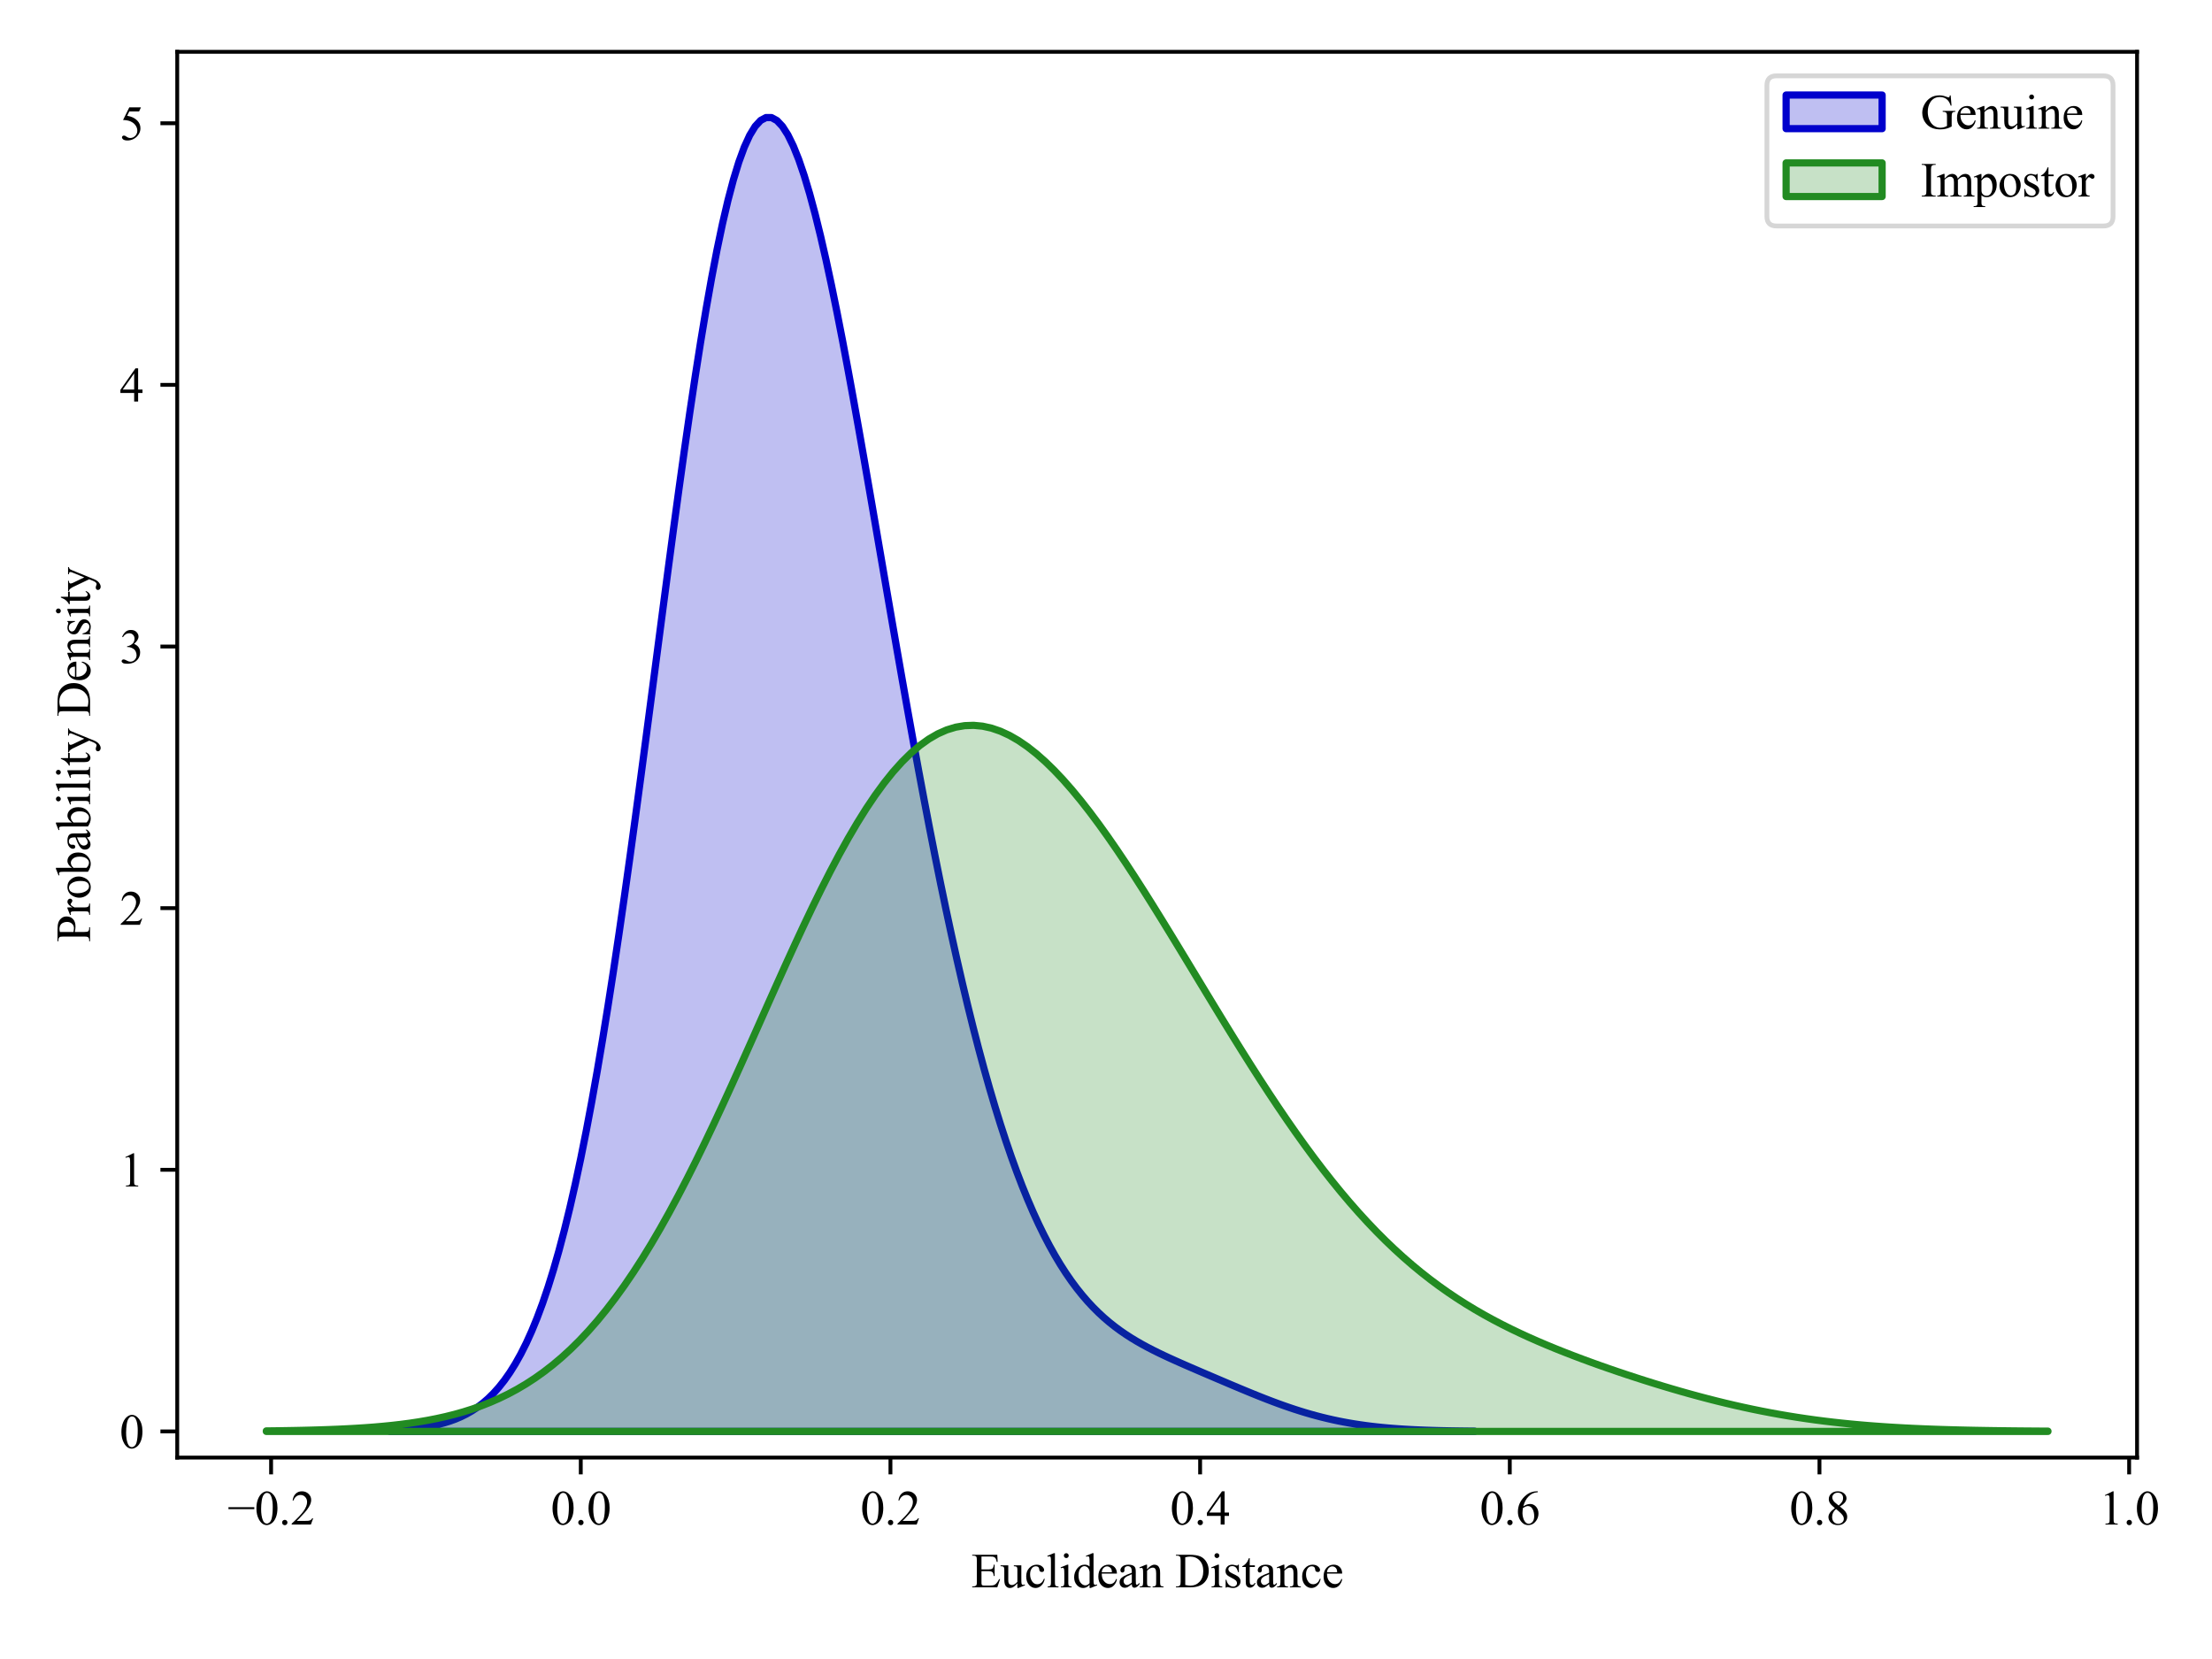 <?xml version="1.0" encoding="utf-8" standalone="no"?>
<!DOCTYPE svg PUBLIC "-//W3C//DTD SVG 1.1//EN"
  "http://www.w3.org/Graphics/SVG/1.1/DTD/svg11.dtd">
<svg xmlns:xlink="http://www.w3.org/1999/xlink" width="460.8pt" height="345.6pt" viewBox="0 0 460.8 345.6" xmlns="http://www.w3.org/2000/svg" version="1.1">
 <defs>
  <style type="text/css">*{stroke-linejoin: round; stroke-linecap: butt}</style>
 </defs>
 <g id="figure_1">
  <g id="patch_1">
   <path d="M 0 345.6 
L 460.8 345.6 
L 460.8 0 
L 0 0 
z
" style="fill: #ffffff"/>
  </g>
  <g id="axes_1">
   <g id="patch_2">
    <path d="M 36.92 303.64 
L 445.187 303.64 
L 445.187 10.8 
L 36.92 10.8 
z
" style="fill: #ffffff"/>
   </g>
   <g id="PolyCollection_1">
    <defs>
     <path id="m79f5ecabbc" d="M 81.242 -47.656 
L 81.242 -47.41 
L 82.378 -47.41 
L 83.513 -47.41 
L 84.649 -47.41 
L 85.784 -47.41 
L 86.919 -47.41 
L 88.055 -47.41 
L 89.19 -47.41 
L 90.326 -47.41 
L 91.461 -47.41 
L 92.596 -47.41 
L 93.732 -47.41 
L 94.867 -47.41 
L 96.003 -47.41 
L 97.138 -47.41 
L 98.273 -47.41 
L 99.409 -47.41 
L 100.544 -47.41 
L 101.68 -47.41 
L 102.815 -47.41 
L 103.95 -47.41 
L 105.086 -47.41 
L 106.221 -47.41 
L 107.357 -47.41 
L 108.492 -47.41 
L 109.627 -47.41 
L 110.763 -47.41 
L 111.898 -47.41 
L 113.034 -47.41 
L 114.169 -47.41 
L 115.304 -47.41 
L 116.44 -47.41 
L 117.575 -47.41 
L 118.711 -47.41 
L 119.846 -47.41 
L 120.982 -47.41 
L 122.117 -47.41 
L 123.252 -47.41 
L 124.388 -47.41 
L 125.523 -47.41 
L 126.659 -47.41 
L 127.794 -47.41 
L 128.929 -47.41 
L 130.065 -47.41 
L 131.2 -47.41 
L 132.336 -47.41 
L 133.471 -47.41 
L 134.606 -47.41 
L 135.742 -47.41 
L 136.877 -47.41 
L 138.013 -47.41 
L 139.148 -47.41 
L 140.283 -47.41 
L 141.419 -47.41 
L 142.554 -47.41 
L 143.69 -47.41 
L 144.825 -47.41 
L 145.96 -47.41 
L 147.096 -47.41 
L 148.231 -47.41 
L 149.367 -47.41 
L 150.502 -47.41 
L 151.637 -47.41 
L 152.773 -47.41 
L 153.908 -47.41 
L 155.044 -47.41 
L 156.179 -47.41 
L 157.314 -47.41 
L 158.45 -47.41 
L 159.585 -47.41 
L 160.721 -47.41 
L 161.856 -47.41 
L 162.991 -47.41 
L 164.127 -47.41 
L 165.262 -47.41 
L 166.398 -47.41 
L 167.533 -47.41 
L 168.668 -47.41 
L 169.804 -47.41 
L 170.939 -47.41 
L 172.075 -47.41 
L 173.21 -47.41 
L 174.345 -47.41 
L 175.481 -47.41 
L 176.616 -47.41 
L 177.752 -47.41 
L 178.887 -47.41 
L 180.022 -47.41 
L 181.158 -47.41 
L 182.293 -47.41 
L 183.429 -47.41 
L 184.564 -47.41 
L 185.699 -47.41 
L 186.835 -47.41 
L 187.97 -47.41 
L 189.106 -47.41 
L 190.241 -47.41 
L 191.376 -47.41 
L 192.512 -47.41 
L 193.647 -47.41 
L 194.783 -47.41 
L 195.918 -47.41 
L 197.053 -47.41 
L 198.189 -47.41 
L 199.324 -47.41 
L 200.46 -47.41 
L 201.595 -47.41 
L 202.73 -47.41 
L 203.866 -47.41 
L 205.001 -47.41 
L 206.137 -47.41 
L 207.272 -47.41 
L 208.408 -47.41 
L 209.543 -47.41 
L 210.678 -47.41 
L 211.814 -47.41 
L 212.949 -47.41 
L 214.085 -47.41 
L 215.22 -47.41 
L 216.355 -47.41 
L 217.491 -47.41 
L 218.626 -47.41 
L 219.762 -47.41 
L 220.897 -47.41 
L 222.032 -47.41 
L 223.168 -47.41 
L 224.303 -47.41 
L 225.439 -47.41 
L 226.574 -47.41 
L 227.709 -47.41 
L 228.845 -47.41 
L 229.98 -47.41 
L 231.116 -47.41 
L 232.251 -47.41 
L 233.386 -47.41 
L 234.522 -47.41 
L 235.657 -47.41 
L 236.793 -47.41 
L 237.928 -47.41 
L 239.063 -47.41 
L 240.199 -47.41 
L 241.334 -47.41 
L 242.47 -47.41 
L 243.605 -47.41 
L 244.74 -47.41 
L 245.876 -47.41 
L 247.011 -47.41 
L 248.147 -47.41 
L 249.282 -47.41 
L 250.417 -47.41 
L 251.553 -47.41 
L 252.688 -47.41 
L 253.824 -47.41 
L 254.959 -47.41 
L 256.094 -47.41 
L 257.23 -47.41 
L 258.365 -47.41 
L 259.501 -47.41 
L 260.636 -47.41 
L 261.771 -47.41 
L 262.907 -47.41 
L 264.042 -47.41 
L 265.178 -47.41 
L 266.313 -47.41 
L 267.448 -47.41 
L 268.584 -47.41 
L 269.719 -47.41 
L 270.855 -47.41 
L 271.99 -47.41 
L 273.125 -47.41 
L 274.261 -47.41 
L 275.396 -47.41 
L 276.532 -47.41 
L 277.667 -47.41 
L 278.802 -47.41 
L 279.938 -47.41 
L 281.073 -47.41 
L 282.209 -47.41 
L 283.344 -47.41 
L 284.479 -47.41 
L 285.615 -47.41 
L 286.75 -47.41 
L 287.886 -47.41 
L 289.021 -47.41 
L 290.156 -47.41 
L 291.292 -47.41 
L 292.427 -47.41 
L 293.563 -47.41 
L 294.698 -47.41 
L 295.834 -47.41 
L 296.969 -47.41 
L 298.104 -47.41 
L 299.24 -47.41 
L 300.375 -47.41 
L 301.511 -47.41 
L 302.646 -47.41 
L 303.781 -47.41 
L 304.917 -47.41 
L 306.052 -47.41 
L 307.188 -47.41 
L 307.188 -47.461 
L 307.188 -47.461 
L 306.052 -47.472 
L 304.917 -47.485 
L 303.781 -47.5 
L 302.646 -47.518 
L 301.511 -47.539 
L 300.375 -47.564 
L 299.24 -47.593 
L 298.104 -47.626 
L 296.969 -47.665 
L 295.834 -47.709 
L 294.698 -47.76 
L 293.563 -47.818 
L 292.427 -47.884 
L 291.292 -47.959 
L 290.156 -48.044 
L 289.021 -48.138 
L 287.886 -48.244 
L 286.75 -48.362 
L 285.615 -48.493 
L 284.479 -48.638 
L 283.344 -48.797 
L 282.209 -48.971 
L 281.073 -49.161 
L 279.938 -49.367 
L 278.802 -49.59 
L 277.667 -49.831 
L 276.532 -50.09 
L 275.396 -50.366 
L 274.261 -50.66 
L 273.125 -50.972 
L 271.99 -51.301 
L 270.855 -51.648 
L 269.719 -52.011 
L 268.584 -52.39 
L 267.448 -52.784 
L 266.313 -53.192 
L 265.178 -53.613 
L 264.042 -54.046 
L 262.907 -54.489 
L 261.771 -54.941 
L 260.636 -55.402 
L 259.501 -55.869 
L 258.365 -56.341 
L 257.23 -56.818 
L 256.094 -57.298 
L 254.959 -57.78 
L 253.824 -58.263 
L 252.688 -58.748 
L 251.553 -59.233 
L 250.417 -59.719 
L 249.282 -60.207 
L 248.147 -60.697 
L 247.011 -61.191 
L 245.876 -61.689 
L 244.74 -62.195 
L 243.605 -62.71 
L 242.47 -63.238 
L 241.334 -63.781 
L 240.199 -64.344 
L 239.063 -64.931 
L 237.928 -65.546 
L 236.793 -66.194 
L 235.657 -66.881 
L 234.522 -67.613 
L 233.386 -68.394 
L 232.251 -69.232 
L 231.116 -70.133 
L 229.98 -71.103 
L 228.845 -72.15 
L 227.709 -73.279 
L 226.574 -74.498 
L 225.439 -75.814 
L 224.303 -77.233 
L 223.168 -78.762 
L 222.032 -80.408 
L 220.897 -82.178 
L 219.762 -84.077 
L 218.626 -86.113 
L 217.491 -88.289 
L 216.355 -90.614 
L 215.22 -93.09 
L 214.085 -95.725 
L 212.949 -98.521 
L 211.814 -101.484 
L 210.678 -104.617 
L 209.543 -107.924 
L 208.408 -111.408 
L 207.272 -115.071 
L 206.137 -118.915 
L 205.001 -122.941 
L 203.866 -127.151 
L 202.73 -131.544 
L 201.595 -136.12 
L 200.46 -140.878 
L 199.324 -145.815 
L 198.189 -150.93 
L 197.053 -156.217 
L 195.918 -161.672 
L 194.783 -167.289 
L 193.647 -173.061 
L 192.512 -178.98 
L 191.376 -185.036 
L 190.241 -191.217 
L 189.106 -197.511 
L 187.97 -203.903 
L 186.835 -210.378 
L 185.699 -216.918 
L 184.564 -223.502 
L 183.429 -230.109 
L 182.293 -236.717 
L 181.158 -243.299 
L 180.022 -249.829 
L 178.887 -256.278 
L 177.752 -262.615 
L 176.616 -268.808 
L 175.481 -274.825 
L 174.345 -280.629 
L 173.21 -286.188 
L 172.075 -291.463 
L 170.939 -296.42 
L 169.804 -301.022 
L 168.668 -305.233 
L 167.533 -309.02 
L 166.398 -312.348 
L 165.262 -315.187 
L 164.127 -317.507 
L 162.991 -319.282 
L 161.856 -320.487 
L 160.721 -321.104 
L 159.585 -321.115 
L 158.45 -320.509 
L 157.314 -319.278 
L 156.179 -317.42 
L 155.044 -314.936 
L 153.908 -311.834 
L 152.773 -308.125 
L 151.637 -303.826 
L 150.502 -298.96 
L 149.367 -293.552 
L 148.231 -287.633 
L 147.096 -281.239 
L 145.96 -274.407 
L 144.825 -267.179 
L 143.69 -259.6 
L 142.554 -251.717 
L 141.419 -243.578 
L 140.283 -235.232 
L 139.148 -226.729 
L 138.013 -218.12 
L 136.877 -209.453 
L 135.742 -200.777 
L 134.606 -192.137 
L 133.471 -183.579 
L 132.336 -175.143 
L 131.2 -166.868 
L 130.065 -158.791 
L 128.929 -150.942 
L 127.794 -143.35 
L 126.659 -136.04 
L 125.523 -129.031 
L 124.388 -122.341 
L 123.252 -115.982 
L 122.117 -109.964 
L 120.982 -104.293 
L 119.846 -98.97 
L 118.711 -93.994 
L 117.575 -89.362 
L 116.44 -85.068 
L 115.304 -81.103 
L 114.169 -77.457 
L 113.034 -74.117 
L 111.898 -71.069 
L 110.763 -68.3 
L 109.627 -65.793 
L 108.492 -63.533 
L 107.357 -61.503 
L 106.221 -59.687 
L 105.086 -58.069 
L 103.95 -56.633 
L 102.815 -55.363 
L 101.68 -54.244 
L 100.544 -53.263 
L 99.409 -52.405 
L 98.273 -51.658 
L 97.138 -51.011 
L 96.003 -50.451 
L 94.867 -49.97 
L 93.732 -49.557 
L 92.596 -49.204 
L 91.461 -48.905 
L 90.326 -48.65 
L 89.19 -48.436 
L 88.055 -48.255 
L 86.919 -48.104 
L 85.784 -47.978 
L 84.649 -47.873 
L 83.513 -47.786 
L 82.378 -47.715 
L 81.242 -47.656 
z
" style="stroke: #0000cc; stroke-width: 1.5"/>
    </defs>
    <g clip-path="url(#pe4bf562d52)">
     <use xlink:href="#m79f5ecabbc" x="0" y="345.6" style="fill: #0000cc; fill-opacity: 0.25; stroke: #0000cc; stroke-width: 1.5"/>
    </g>
   </g>
   <g id="PolyCollection_2">
    <defs>
     <path id="m2b4f7e5f98" d="M 55.478 -47.512 
L 55.478 -47.41 
L 57.343 -47.41 
L 59.208 -47.41 
L 61.073 -47.41 
L 62.938 -47.41 
L 64.803 -47.41 
L 66.668 -47.41 
L 68.533 -47.41 
L 70.398 -47.41 
L 72.263 -47.41 
L 74.128 -47.41 
L 75.994 -47.41 
L 77.859 -47.41 
L 79.724 -47.41 
L 81.589 -47.41 
L 83.454 -47.41 
L 85.319 -47.41 
L 87.184 -47.41 
L 89.049 -47.41 
L 90.914 -47.41 
L 92.779 -47.41 
L 94.644 -47.41 
L 96.509 -47.41 
L 98.375 -47.41 
L 100.24 -47.41 
L 102.105 -47.41 
L 103.97 -47.41 
L 105.835 -47.41 
L 107.7 -47.41 
L 109.565 -47.41 
L 111.43 -47.41 
L 113.295 -47.41 
L 115.16 -47.41 
L 117.025 -47.41 
L 118.89 -47.41 
L 120.756 -47.41 
L 122.621 -47.41 
L 124.486 -47.41 
L 126.351 -47.41 
L 128.216 -47.41 
L 130.081 -47.41 
L 131.946 -47.41 
L 133.811 -47.41 
L 135.676 -47.41 
L 137.541 -47.41 
L 139.406 -47.41 
L 141.271 -47.41 
L 143.137 -47.41 
L 145.002 -47.41 
L 146.867 -47.41 
L 148.732 -47.41 
L 150.597 -47.41 
L 152.462 -47.41 
L 154.327 -47.41 
L 156.192 -47.41 
L 158.057 -47.41 
L 159.922 -47.41 
L 161.787 -47.41 
L 163.652 -47.41 
L 165.518 -47.41 
L 167.383 -47.41 
L 169.248 -47.41 
L 171.113 -47.41 
L 172.978 -47.41 
L 174.843 -47.41 
L 176.708 -47.41 
L 178.573 -47.41 
L 180.438 -47.41 
L 182.303 -47.41 
L 184.168 -47.41 
L 186.033 -47.41 
L 187.899 -47.41 
L 189.764 -47.41 
L 191.629 -47.41 
L 193.494 -47.41 
L 195.359 -47.41 
L 197.224 -47.41 
L 199.089 -47.41 
L 200.954 -47.41 
L 202.819 -47.41 
L 204.684 -47.41 
L 206.549 -47.41 
L 208.414 -47.41 
L 210.28 -47.41 
L 212.145 -47.41 
L 214.01 -47.41 
L 215.875 -47.41 
L 217.74 -47.41 
L 219.605 -47.41 
L 221.47 -47.41 
L 223.335 -47.41 
L 225.2 -47.41 
L 227.065 -47.41 
L 228.93 -47.41 
L 230.795 -47.41 
L 232.661 -47.41 
L 234.526 -47.41 
L 236.391 -47.41 
L 238.256 -47.41 
L 240.121 -47.41 
L 241.986 -47.41 
L 243.851 -47.41 
L 245.716 -47.41 
L 247.581 -47.41 
L 249.446 -47.41 
L 251.311 -47.41 
L 253.176 -47.41 
L 255.042 -47.41 
L 256.907 -47.41 
L 258.772 -47.41 
L 260.637 -47.41 
L 262.502 -47.41 
L 264.367 -47.41 
L 266.232 -47.41 
L 268.097 -47.41 
L 269.962 -47.41 
L 271.827 -47.41 
L 273.692 -47.41 
L 275.557 -47.41 
L 277.423 -47.41 
L 279.288 -47.41 
L 281.153 -47.41 
L 283.018 -47.41 
L 284.883 -47.41 
L 286.748 -47.41 
L 288.613 -47.41 
L 290.478 -47.41 
L 292.343 -47.41 
L 294.208 -47.41 
L 296.073 -47.41 
L 297.938 -47.41 
L 299.804 -47.41 
L 301.669 -47.41 
L 303.534 -47.41 
L 305.399 -47.41 
L 307.264 -47.41 
L 309.129 -47.41 
L 310.994 -47.41 
L 312.859 -47.41 
L 314.724 -47.41 
L 316.589 -47.41 
L 318.454 -47.41 
L 320.32 -47.41 
L 322.185 -47.41 
L 324.05 -47.41 
L 325.915 -47.41 
L 327.78 -47.41 
L 329.645 -47.41 
L 331.51 -47.41 
L 333.375 -47.41 
L 335.24 -47.41 
L 337.105 -47.41 
L 338.97 -47.41 
L 340.835 -47.41 
L 342.701 -47.41 
L 344.566 -47.41 
L 346.431 -47.41 
L 348.296 -47.41 
L 350.161 -47.41 
L 352.026 -47.41 
L 353.891 -47.41 
L 355.756 -47.41 
L 357.621 -47.41 
L 359.486 -47.41 
L 361.351 -47.41 
L 363.216 -47.41 
L 365.082 -47.41 
L 366.947 -47.41 
L 368.812 -47.41 
L 370.677 -47.41 
L 372.542 -47.41 
L 374.407 -47.41 
L 376.272 -47.41 
L 378.137 -47.41 
L 380.002 -47.41 
L 381.867 -47.41 
L 383.732 -47.41 
L 385.597 -47.41 
L 387.463 -47.41 
L 389.328 -47.41 
L 391.193 -47.41 
L 393.058 -47.41 
L 394.923 -47.41 
L 396.788 -47.41 
L 398.653 -47.41 
L 400.518 -47.41 
L 402.383 -47.41 
L 404.248 -47.41 
L 406.113 -47.41 
L 407.978 -47.41 
L 409.844 -47.41 
L 411.709 -47.41 
L 413.574 -47.41 
L 415.439 -47.41 
L 417.304 -47.41 
L 419.169 -47.41 
L 421.034 -47.41 
L 422.899 -47.41 
L 424.764 -47.41 
L 426.629 -47.41 
L 426.629 -47.464 
L 426.629 -47.464 
L 424.764 -47.475 
L 422.899 -47.488 
L 421.034 -47.503 
L 419.169 -47.521 
L 417.304 -47.543 
L 415.439 -47.567 
L 413.574 -47.596 
L 411.709 -47.629 
L 409.844 -47.667 
L 407.978 -47.711 
L 406.113 -47.761 
L 404.248 -47.817 
L 402.383 -47.882 
L 400.518 -47.955 
L 398.653 -48.038 
L 396.788 -48.13 
L 394.923 -48.234 
L 393.058 -48.349 
L 391.193 -48.478 
L 389.328 -48.619 
L 387.463 -48.776 
L 385.597 -48.947 
L 383.732 -49.135 
L 381.867 -49.34 
L 380.002 -49.563 
L 378.137 -49.803 
L 376.272 -50.063 
L 374.407 -50.342 
L 372.542 -50.641 
L 370.677 -50.959 
L 368.812 -51.298 
L 366.947 -51.657 
L 365.082 -52.036 
L 363.216 -52.435 
L 361.351 -52.853 
L 359.486 -53.291 
L 357.621 -53.747 
L 355.756 -54.222 
L 353.891 -54.714 
L 352.026 -55.222 
L 350.161 -55.747 
L 348.296 -56.288 
L 346.431 -56.843 
L 344.566 -57.413 
L 342.701 -57.997 
L 340.835 -58.595 
L 338.97 -59.206 
L 337.105 -59.83 
L 335.24 -60.469 
L 333.375 -61.122 
L 331.51 -61.791 
L 329.645 -62.476 
L 327.78 -63.179 
L 325.915 -63.902 
L 324.05 -64.646 
L 322.185 -65.414 
L 320.32 -66.209 
L 318.454 -67.033 
L 316.589 -67.89 
L 314.724 -68.783 
L 312.859 -69.716 
L 310.994 -70.693 
L 309.129 -71.716 
L 307.264 -72.791 
L 305.399 -73.921 
L 303.534 -75.11 
L 301.669 -76.362 
L 299.804 -77.681 
L 297.938 -79.07 
L 296.073 -80.532 
L 294.208 -82.07 
L 292.343 -83.688 
L 290.478 -85.387 
L 288.613 -87.168 
L 286.748 -89.034 
L 284.883 -90.986 
L 283.018 -93.024 
L 281.153 -95.147 
L 279.288 -97.355 
L 277.423 -99.648 
L 275.557 -102.022 
L 273.692 -104.477 
L 271.827 -107.01 
L 269.962 -109.617 
L 268.097 -112.294 
L 266.232 -115.037 
L 264.367 -117.842 
L 262.502 -120.704 
L 260.637 -123.616 
L 258.772 -126.574 
L 256.907 -129.57 
L 255.042 -132.599 
L 253.176 -135.652 
L 251.311 -138.723 
L 249.446 -141.804 
L 247.581 -144.888 
L 245.716 -147.965 
L 243.851 -151.027 
L 241.986 -154.066 
L 240.121 -157.072 
L 238.256 -160.036 
L 236.391 -162.949 
L 234.526 -165.8 
L 232.661 -168.58 
L 230.795 -171.277 
L 228.93 -173.882 
L 227.065 -176.383 
L 225.2 -178.771 
L 223.335 -181.032 
L 221.47 -183.157 
L 219.605 -185.134 
L 217.74 -186.952 
L 215.875 -188.599 
L 214.01 -190.066 
L 212.145 -191.34 
L 210.28 -192.413 
L 208.414 -193.274 
L 206.549 -193.915 
L 204.684 -194.326 
L 202.819 -194.501 
L 200.954 -194.433 
L 199.089 -194.117 
L 197.224 -193.549 
L 195.359 -192.726 
L 193.494 -191.646 
L 191.629 -190.311 
L 189.764 -188.721 
L 187.899 -186.881 
L 186.033 -184.796 
L 184.168 -182.472 
L 182.303 -179.917 
L 180.438 -177.143 
L 178.573 -174.16 
L 176.708 -170.981 
L 174.843 -167.622 
L 172.978 -164.097 
L 171.113 -160.424 
L 169.248 -156.62 
L 167.383 -152.704 
L 165.518 -148.694 
L 163.652 -144.609 
L 161.787 -140.47 
L 159.922 -136.295 
L 158.057 -132.104 
L 156.192 -127.916 
L 154.327 -123.748 
L 152.462 -119.618 
L 150.597 -115.542 
L 148.732 -111.537 
L 146.867 -107.616 
L 145.002 -103.792 
L 143.137 -100.077 
L 141.271 -96.482 
L 139.406 -93.014 
L 137.541 -89.683 
L 135.676 -86.494 
L 133.811 -83.452 
L 131.946 -80.56 
L 130.081 -77.82 
L 128.216 -75.234 
L 126.351 -72.8 
L 124.486 -70.518 
L 122.621 -68.386 
L 120.756 -66.399 
L 118.89 -64.555 
L 117.025 -62.848 
L 115.16 -61.274 
L 113.295 -59.827 
L 111.43 -58.501 
L 109.565 -57.289 
L 107.7 -56.186 
L 105.835 -55.185 
L 103.97 -54.28 
L 102.105 -53.463 
L 100.24 -52.728 
L 98.375 -52.07 
L 96.509 -51.482 
L 94.644 -50.958 
L 92.779 -50.493 
L 90.914 -50.082 
L 89.049 -49.719 
L 87.184 -49.399 
L 85.319 -49.119 
L 83.454 -48.874 
L 81.589 -48.661 
L 79.724 -48.476 
L 77.859 -48.315 
L 75.994 -48.177 
L 74.128 -48.058 
L 72.263 -47.956 
L 70.398 -47.868 
L 68.533 -47.794 
L 66.668 -47.73 
L 64.803 -47.677 
L 62.938 -47.631 
L 61.073 -47.593 
L 59.208 -47.561 
L 57.343 -47.534 
L 55.478 -47.512 
z
" style="stroke: #228b22; stroke-width: 1.5"/>
    </defs>
    <g clip-path="url(#pe4bf562d52)">
     <use xlink:href="#m2b4f7e5f98" x="0" y="345.6" style="fill: #228b22; fill-opacity: 0.25; stroke: #228b22; stroke-width: 1.5"/>
    </g>
   </g>
   <g id="matplotlib.axis_1">
    <g id="xtick_1">
     <g id="line2d_1">
      <defs>
       <path id="m0b2b063f22" d="M 0 0 
L 0 3.5 
" style="stroke: #000000; stroke-width: 0.8"/>
      </defs>
      <g>
       <use xlink:href="#m0b2b063f22" x="56.474" y="303.64" style="stroke: #000000; stroke-width: 0.8"/>
      </g>
     </g>
     <g id="text_1">
      <!-- −0.2 -->
      <g transform="translate(47.405 317.584) scale(0.1 -0.1)">
       <defs>
        <path id="TimesNewRomanPSMT-2212" d="M 3484 2000 
L 116 2000 
L 116 2256 
L 3484 2256 
L 3484 2000 
z
" transform="scale(0.016)"/>
        <path id="TimesNewRomanPSMT-30" d="M 231 2094 
Q 231 2819 450 3342 
Q 669 3866 1031 4122 
Q 1313 4325 1613 4325 
Q 2100 4325 2488 3828 
Q 2972 3213 2972 2159 
Q 2972 1422 2759 906 
Q 2547 391 2217 158 
Q 1888 -75 1581 -75 
Q 975 -75 572 641 
Q 231 1244 231 2094 
z
M 844 2016 
Q 844 1141 1059 588 
Q 1238 122 1591 122 
Q 1759 122 1940 273 
Q 2122 425 2216 781 
Q 2359 1319 2359 2297 
Q 2359 3022 2209 3506 
Q 2097 3866 1919 4016 
Q 1791 4119 1609 4119 
Q 1397 4119 1231 3928 
Q 1006 3669 925 3112 
Q 844 2556 844 2016 
z
" transform="scale(0.016)"/>
        <path id="TimesNewRomanPSMT-2e" d="M 800 606 
Q 947 606 1047 504 
Q 1147 403 1147 259 
Q 1147 116 1045 14 
Q 944 -88 800 -88 
Q 656 -88 554 14 
Q 453 116 453 259 
Q 453 406 554 506 
Q 656 606 800 606 
z
" transform="scale(0.016)"/>
        <path id="TimesNewRomanPSMT-32" d="M 2934 816 
L 2638 0 
L 138 0 
L 138 116 
Q 1241 1122 1691 1759 
Q 2141 2397 2141 2925 
Q 2141 3328 1894 3587 
Q 1647 3847 1303 3847 
Q 991 3847 742 3664 
Q 494 3481 375 3128 
L 259 3128 
Q 338 3706 661 4015 
Q 984 4325 1469 4325 
Q 1984 4325 2329 3994 
Q 2675 3663 2675 3213 
Q 2675 2891 2525 2569 
Q 2294 2063 1775 1497 
Q 997 647 803 472 
L 1909 472 
Q 2247 472 2383 497 
Q 2519 522 2628 598 
Q 2738 675 2819 816 
L 2934 816 
z
" transform="scale(0.016)"/>
       </defs>
       <use xlink:href="#TimesNewRomanPSMT-2212"/>
       <use xlink:href="#TimesNewRomanPSMT-30" x="56.396"/>
       <use xlink:href="#TimesNewRomanPSMT-2e" x="106.396"/>
       <use xlink:href="#TimesNewRomanPSMT-32" x="131.396"/>
      </g>
     </g>
    </g>
    <g id="xtick_2">
     <g id="line2d_2">
      <g>
       <use xlink:href="#m0b2b063f22" x="120.985" y="303.64" style="stroke: #000000; stroke-width: 0.8"/>
      </g>
     </g>
     <g id="text_2">
      <!-- 0.0 -->
      <g transform="translate(114.735 317.584) scale(0.1 -0.1)">
       <use xlink:href="#TimesNewRomanPSMT-30"/>
       <use xlink:href="#TimesNewRomanPSMT-2e" x="50"/>
       <use xlink:href="#TimesNewRomanPSMT-30" x="75"/>
      </g>
     </g>
    </g>
    <g id="xtick_3">
     <g id="line2d_3">
      <g>
       <use xlink:href="#m0b2b063f22" x="185.496" y="303.64" style="stroke: #000000; stroke-width: 0.8"/>
      </g>
     </g>
     <g id="text_3">
      <!-- 0.2 -->
      <g transform="translate(179.246 317.584) scale(0.1 -0.1)">
       <use xlink:href="#TimesNewRomanPSMT-30"/>
       <use xlink:href="#TimesNewRomanPSMT-2e" x="50"/>
       <use xlink:href="#TimesNewRomanPSMT-32" x="75"/>
      </g>
     </g>
    </g>
    <g id="xtick_4">
     <g id="line2d_4">
      <g>
       <use xlink:href="#m0b2b063f22" x="250.006" y="303.64" style="stroke: #000000; stroke-width: 0.8"/>
      </g>
     </g>
     <g id="text_4">
      <!-- 0.4 -->
      <g transform="translate(243.756 317.584) scale(0.1 -0.1)">
       <defs>
        <path id="TimesNewRomanPSMT-34" d="M 2978 1563 
L 2978 1119 
L 2409 1119 
L 2409 0 
L 1894 0 
L 1894 1119 
L 100 1119 
L 100 1519 
L 2066 4325 
L 2409 4325 
L 2409 1563 
L 2978 1563 
z
M 1894 1563 
L 1894 3666 
L 406 1563 
L 1894 1563 
z
" transform="scale(0.016)"/>
       </defs>
       <use xlink:href="#TimesNewRomanPSMT-30"/>
       <use xlink:href="#TimesNewRomanPSMT-2e" x="50"/>
       <use xlink:href="#TimesNewRomanPSMT-34" x="75"/>
      </g>
     </g>
    </g>
    <g id="xtick_5">
     <g id="line2d_5">
      <g>
       <use xlink:href="#m0b2b063f22" x="314.517" y="303.64" style="stroke: #000000; stroke-width: 0.8"/>
      </g>
     </g>
     <g id="text_5">
      <!-- 0.6 -->
      <g transform="translate(308.267 317.584) scale(0.1 -0.1)">
       <defs>
        <path id="TimesNewRomanPSMT-36" d="M 2869 4325 
L 2869 4209 
Q 2456 4169 2195 4045 
Q 1934 3922 1679 3669 
Q 1425 3416 1258 3105 
Q 1091 2794 978 2366 
Q 1428 2675 1881 2675 
Q 2316 2675 2634 2325 
Q 2953 1975 2953 1425 
Q 2953 894 2631 456 
Q 2244 -75 1606 -75 
Q 1172 -75 869 213 
Q 275 772 275 1663 
Q 275 2231 503 2743 
Q 731 3256 1154 3653 
Q 1578 4050 1965 4187 
Q 2353 4325 2688 4325 
L 2869 4325 
z
M 925 2138 
Q 869 1716 869 1456 
Q 869 1156 980 804 
Q 1091 453 1309 247 
Q 1469 100 1697 100 
Q 1969 100 2183 356 
Q 2397 613 2397 1088 
Q 2397 1622 2184 2012 
Q 1972 2403 1581 2403 
Q 1463 2403 1327 2353 
Q 1191 2303 925 2138 
z
" transform="scale(0.016)"/>
       </defs>
       <use xlink:href="#TimesNewRomanPSMT-30"/>
       <use xlink:href="#TimesNewRomanPSMT-2e" x="50"/>
       <use xlink:href="#TimesNewRomanPSMT-36" x="75"/>
      </g>
     </g>
    </g>
    <g id="xtick_6">
     <g id="line2d_6">
      <g>
       <use xlink:href="#m0b2b063f22" x="379.028" y="303.64" style="stroke: #000000; stroke-width: 0.8"/>
      </g>
     </g>
     <g id="text_6">
      <!-- 0.8 -->
      <g transform="translate(372.778 317.584) scale(0.1 -0.1)">
       <defs>
        <path id="TimesNewRomanPSMT-38" d="M 1228 2134 
Q 725 2547 579 2797 
Q 434 3047 434 3316 
Q 434 3728 753 4026 
Q 1072 4325 1600 4325 
Q 2113 4325 2425 4047 
Q 2738 3769 2738 3413 
Q 2738 3175 2569 2928 
Q 2400 2681 1866 2347 
Q 2416 1922 2594 1678 
Q 2831 1359 2831 1006 
Q 2831 559 2490 242 
Q 2150 -75 1597 -75 
Q 994 -75 656 303 
Q 388 606 388 966 
Q 388 1247 577 1523 
Q 766 1800 1228 2134 
z
M 1719 2469 
Q 2094 2806 2194 3001 
Q 2294 3197 2294 3444 
Q 2294 3772 2109 3958 
Q 1925 4144 1606 4144 
Q 1288 4144 1088 3959 
Q 888 3775 888 3528 
Q 888 3366 970 3203 
Q 1053 3041 1206 2894 
L 1719 2469 
z
M 1375 2016 
Q 1116 1797 991 1539 
Q 866 1281 866 981 
Q 866 578 1086 336 
Q 1306 94 1647 94 
Q 1984 94 2187 284 
Q 2391 475 2391 747 
Q 2391 972 2272 1150 
Q 2050 1481 1375 2016 
z
" transform="scale(0.016)"/>
       </defs>
       <use xlink:href="#TimesNewRomanPSMT-30"/>
       <use xlink:href="#TimesNewRomanPSMT-2e" x="50"/>
       <use xlink:href="#TimesNewRomanPSMT-38" x="75"/>
      </g>
     </g>
    </g>
    <g id="xtick_7">
     <g id="line2d_7">
      <g>
       <use xlink:href="#m0b2b063f22" x="443.538" y="303.64" style="stroke: #000000; stroke-width: 0.8"/>
      </g>
     </g>
     <g id="text_7">
      <!-- 1.0 -->
      <g transform="translate(437.288 317.584) scale(0.1 -0.1)">
       <defs>
        <path id="TimesNewRomanPSMT-31" d="M 750 3822 
L 1781 4325 
L 1884 4325 
L 1884 747 
Q 1884 391 1914 303 
Q 1944 216 2037 169 
Q 2131 122 2419 116 
L 2419 0 
L 825 0 
L 825 116 
Q 1125 122 1212 167 
Q 1300 213 1334 289 
Q 1369 366 1369 747 
L 1369 3034 
Q 1369 3497 1338 3628 
Q 1316 3728 1258 3775 
Q 1200 3822 1119 3822 
Q 1003 3822 797 3725 
L 750 3822 
z
" transform="scale(0.016)"/>
       </defs>
       <use xlink:href="#TimesNewRomanPSMT-31"/>
       <use xlink:href="#TimesNewRomanPSMT-2e" x="50"/>
       <use xlink:href="#TimesNewRomanPSMT-30" x="75"/>
      </g>
     </g>
    </g>
    <g id="text_8">
     <!-- Euclidean Distance -->
     <g transform="translate(202.319 330.667) scale(0.1 -0.1)">
      <defs>
       <path id="TimesNewRomanPSMT-45" d="M 1338 4006 
L 1338 2331 
L 2269 2331 
Q 2631 2331 2753 2441 
Q 2916 2584 2934 2947 
L 3050 2947 
L 3050 1472 
L 2934 1472 
Q 2891 1781 2847 1869 
Q 2791 1978 2662 2040 
Q 2534 2103 2269 2103 
L 1338 2103 
L 1338 706 
Q 1338 425 1363 364 
Q 1388 303 1450 267 
Q 1513 231 1688 231 
L 2406 231 
Q 2766 231 2928 281 
Q 3091 331 3241 478 
Q 3434 672 3638 1063 
L 3763 1063 
L 3397 0 
L 131 0 
L 131 116 
L 281 116 
Q 431 116 566 188 
Q 666 238 702 338 
Q 738 438 738 747 
L 738 3500 
Q 738 3903 656 3997 
Q 544 4122 281 4122 
L 131 4122 
L 131 4238 
L 3397 4238 
L 3444 3309 
L 3322 3309 
Q 3256 3644 3176 3769 
Q 3097 3894 2941 3959 
Q 2816 4006 2500 4006 
L 1338 4006 
z
" transform="scale(0.016)"/>
       <path id="TimesNewRomanPSMT-75" d="M 2709 2863 
L 2709 1128 
Q 2709 631 2732 520 
Q 2756 409 2807 365 
Q 2859 322 2928 322 
Q 3025 322 3147 375 
L 3191 266 
L 2334 -88 
L 2194 -88 
L 2194 519 
Q 1825 119 1631 15 
Q 1438 -88 1222 -88 
Q 981 -88 804 51 
Q 628 191 559 409 
Q 491 628 491 1028 
L 491 2306 
Q 491 2509 447 2587 
Q 403 2666 317 2708 
Q 231 2750 6 2747 
L 6 2863 
L 1009 2863 
L 1009 947 
Q 1009 547 1148 422 
Q 1288 297 1484 297 
Q 1619 297 1789 381 
Q 1959 466 2194 703 
L 2194 2325 
Q 2194 2569 2105 2655 
Q 2016 2741 1734 2747 
L 1734 2863 
L 2709 2863 
z
" transform="scale(0.016)"/>
       <path id="TimesNewRomanPSMT-63" d="M 2631 1088 
Q 2516 522 2178 217 
Q 1841 -88 1431 -88 
Q 944 -88 581 321 
Q 219 731 219 1428 
Q 219 2103 620 2525 
Q 1022 2947 1584 2947 
Q 2006 2947 2278 2723 
Q 2550 2500 2550 2259 
Q 2550 2141 2473 2067 
Q 2397 1994 2259 1994 
Q 2075 1994 1981 2113 
Q 1928 2178 1911 2362 
Q 1894 2547 1784 2644 
Q 1675 2738 1481 2738 
Q 1169 2738 978 2506 
Q 725 2200 725 1697 
Q 725 1184 976 792 
Q 1228 400 1656 400 
Q 1963 400 2206 609 
Q 2378 753 2541 1131 
L 2631 1088 
z
" transform="scale(0.016)"/>
       <path id="TimesNewRomanPSMT-6c" d="M 1184 4444 
L 1184 647 
Q 1184 378 1223 290 
Q 1263 203 1344 158 
Q 1425 113 1647 113 
L 1647 0 
L 244 0 
L 244 113 
Q 441 113 512 153 
Q 584 194 625 287 
Q 666 381 666 647 
L 666 3247 
Q 666 3731 644 3842 
Q 622 3953 573 3993 
Q 525 4034 450 4034 
Q 369 4034 244 3984 
L 191 4094 
L 1044 4444 
L 1184 4444 
z
" transform="scale(0.016)"/>
       <path id="TimesNewRomanPSMT-69" d="M 928 4444 
Q 1059 4444 1151 4351 
Q 1244 4259 1244 4128 
Q 1244 3997 1151 3903 
Q 1059 3809 928 3809 
Q 797 3809 703 3903 
Q 609 3997 609 4128 
Q 609 4259 701 4351 
Q 794 4444 928 4444 
z
M 1188 2947 
L 1188 647 
Q 1188 378 1227 289 
Q 1266 200 1342 156 
Q 1419 113 1622 113 
L 1622 0 
L 231 0 
L 231 113 
Q 441 113 512 153 
Q 584 194 626 287 
Q 669 381 669 647 
L 669 1750 
Q 669 2216 641 2353 
Q 619 2453 572 2492 
Q 525 2531 444 2531 
Q 356 2531 231 2484 
L 188 2597 
L 1050 2947 
L 1188 2947 
z
" transform="scale(0.016)"/>
       <path id="TimesNewRomanPSMT-64" d="M 2222 322 
Q 2013 103 1813 7 
Q 1613 -88 1381 -88 
Q 913 -88 563 304 
Q 213 697 213 1313 
Q 213 1928 600 2439 
Q 988 2950 1597 2950 
Q 1975 2950 2222 2709 
L 2222 3238 
Q 2222 3728 2198 3840 
Q 2175 3953 2125 3993 
Q 2075 4034 2000 4034 
Q 1919 4034 1784 3984 
L 1744 4094 
L 2597 4444 
L 2738 4444 
L 2738 1134 
Q 2738 631 2761 520 
Q 2784 409 2836 365 
Q 2888 322 2956 322 
Q 3041 322 3181 375 
L 3216 266 
L 2366 -88 
L 2222 -88 
L 2222 322 
z
M 2222 541 
L 2222 2016 
Q 2203 2228 2109 2403 
Q 2016 2578 1861 2667 
Q 1706 2756 1559 2756 
Q 1284 2756 1069 2509 
Q 784 2184 784 1559 
Q 784 928 1059 592 
Q 1334 256 1672 256 
Q 1956 256 2222 541 
z
" transform="scale(0.016)"/>
       <path id="TimesNewRomanPSMT-65" d="M 681 1784 
Q 678 1147 991 784 
Q 1303 422 1725 422 
Q 2006 422 2214 576 
Q 2422 731 2563 1106 
L 2659 1044 
Q 2594 616 2278 264 
Q 1963 -88 1488 -88 
Q 972 -88 605 314 
Q 238 716 238 1394 
Q 238 2128 614 2539 
Q 991 2950 1559 2950 
Q 2041 2950 2350 2633 
Q 2659 2316 2659 1784 
L 681 1784 
z
M 681 1966 
L 2006 1966 
Q 1991 2241 1941 2353 
Q 1863 2528 1708 2628 
Q 1553 2728 1384 2728 
Q 1125 2728 920 2526 
Q 716 2325 681 1966 
z
" transform="scale(0.016)"/>
       <path id="TimesNewRomanPSMT-61" d="M 1822 413 
Q 1381 72 1269 19 
Q 1100 -59 909 -59 
Q 613 -59 420 144 
Q 228 347 228 678 
Q 228 888 322 1041 
Q 450 1253 767 1440 
Q 1084 1628 1822 1897 
L 1822 2009 
Q 1822 2438 1686 2597 
Q 1550 2756 1291 2756 
Q 1094 2756 978 2650 
Q 859 2544 859 2406 
L 866 2225 
Q 866 2081 792 2003 
Q 719 1925 600 1925 
Q 484 1925 411 2006 
Q 338 2088 338 2228 
Q 338 2497 613 2722 
Q 888 2947 1384 2947 
Q 1766 2947 2009 2819 
Q 2194 2722 2281 2516 
Q 2338 2381 2338 1966 
L 2338 994 
Q 2338 584 2353 492 
Q 2369 400 2405 369 
Q 2441 338 2488 338 
Q 2538 338 2575 359 
Q 2641 400 2828 588 
L 2828 413 
Q 2478 -56 2159 -56 
Q 2006 -56 1915 50 
Q 1825 156 1822 413 
z
M 1822 616 
L 1822 1706 
Q 1350 1519 1213 1441 
Q 966 1303 859 1153 
Q 753 1003 753 825 
Q 753 600 887 451 
Q 1022 303 1197 303 
Q 1434 303 1822 616 
z
" transform="scale(0.016)"/>
       <path id="TimesNewRomanPSMT-6e" d="M 1034 2341 
Q 1538 2947 1994 2947 
Q 2228 2947 2397 2830 
Q 2566 2713 2666 2444 
Q 2734 2256 2734 1869 
L 2734 647 
Q 2734 375 2778 278 
Q 2813 200 2889 156 
Q 2966 113 3172 113 
L 3172 0 
L 1756 0 
L 1756 113 
L 1816 113 
Q 2016 113 2095 173 
Q 2175 234 2206 353 
Q 2219 400 2219 647 
L 2219 1819 
Q 2219 2209 2117 2386 
Q 2016 2563 1775 2563 
Q 1403 2563 1034 2156 
L 1034 647 
Q 1034 356 1069 288 
Q 1113 197 1189 155 
Q 1266 113 1500 113 
L 1500 0 
L 84 0 
L 84 113 
L 147 113 
Q 366 113 442 223 
Q 519 334 519 647 
L 519 1709 
Q 519 2225 495 2337 
Q 472 2450 423 2490 
Q 375 2531 294 2531 
Q 206 2531 84 2484 
L 38 2597 
L 900 2947 
L 1034 2947 
L 1034 2341 
z
" transform="scale(0.016)"/>
       <path id="TimesNewRomanPSMT-20" transform="scale(0.016)"/>
       <path id="TimesNewRomanPSMT-44" d="M 109 0 
L 109 116 
L 269 116 
Q 538 116 650 288 
Q 719 391 719 750 
L 719 3488 
Q 719 3884 631 3984 
Q 509 4122 269 4122 
L 109 4122 
L 109 4238 
L 1834 4238 
Q 2784 4238 3279 4022 
Q 3775 3806 4076 3303 
Q 4378 2800 4378 2141 
Q 4378 1256 3841 663 
Q 3238 0 2003 0 
L 109 0 
z
M 1319 306 
Q 1716 219 1984 219 
Q 2709 219 3187 728 
Q 3666 1238 3666 2109 
Q 3666 2988 3187 3494 
Q 2709 4000 1959 4000 
Q 1678 4000 1319 3909 
L 1319 306 
z
" transform="scale(0.016)"/>
       <path id="TimesNewRomanPSMT-73" d="M 2050 2947 
L 2050 1972 
L 1947 1972 
Q 1828 2431 1642 2597 
Q 1456 2763 1169 2763 
Q 950 2763 815 2647 
Q 681 2531 681 2391 
Q 681 2216 781 2091 
Q 878 1963 1175 1819 
L 1631 1597 
Q 2266 1288 2266 781 
Q 2266 391 1970 151 
Q 1675 -88 1309 -88 
Q 1047 -88 709 6 
Q 606 38 541 38 
Q 469 38 428 -44 
L 325 -44 
L 325 978 
L 428 978 
Q 516 541 762 319 
Q 1009 97 1316 97 
Q 1531 97 1667 223 
Q 1803 350 1803 528 
Q 1803 744 1651 891 
Q 1500 1038 1047 1263 
Q 594 1488 453 1669 
Q 313 1847 313 2119 
Q 313 2472 555 2709 
Q 797 2947 1181 2947 
Q 1350 2947 1591 2875 
Q 1750 2828 1803 2828 
Q 1853 2828 1881 2850 
Q 1909 2872 1947 2947 
L 2050 2947 
z
" transform="scale(0.016)"/>
       <path id="TimesNewRomanPSMT-74" d="M 1031 3803 
L 1031 2863 
L 1700 2863 
L 1700 2644 
L 1031 2644 
L 1031 788 
Q 1031 509 1111 412 
Q 1191 316 1316 316 
Q 1419 316 1516 380 
Q 1613 444 1666 569 
L 1788 569 
Q 1678 263 1478 108 
Q 1278 -47 1066 -47 
Q 922 -47 784 33 
Q 647 113 581 261 
Q 516 409 516 719 
L 516 2644 
L 63 2644 
L 63 2747 
Q 234 2816 414 2980 
Q 594 3144 734 3369 
Q 806 3488 934 3803 
L 1031 3803 
z
" transform="scale(0.016)"/>
      </defs>
      <use xlink:href="#TimesNewRomanPSMT-45"/>
      <use xlink:href="#TimesNewRomanPSMT-75" x="61.084"/>
      <use xlink:href="#TimesNewRomanPSMT-63" x="111.084"/>
      <use xlink:href="#TimesNewRomanPSMT-6c" x="155.469"/>
      <use xlink:href="#TimesNewRomanPSMT-69" x="183.252"/>
      <use xlink:href="#TimesNewRomanPSMT-64" x="211.035"/>
      <use xlink:href="#TimesNewRomanPSMT-65" x="261.035"/>
      <use xlink:href="#TimesNewRomanPSMT-61" x="305.42"/>
      <use xlink:href="#TimesNewRomanPSMT-6e" x="349.805"/>
      <use xlink:href="#TimesNewRomanPSMT-20" x="399.805"/>
      <use xlink:href="#TimesNewRomanPSMT-44" x="424.805"/>
      <use xlink:href="#TimesNewRomanPSMT-69" x="497.021"/>
      <use xlink:href="#TimesNewRomanPSMT-73" x="524.805"/>
      <use xlink:href="#TimesNewRomanPSMT-74" x="563.721"/>
      <use xlink:href="#TimesNewRomanPSMT-61" x="591.504"/>
      <use xlink:href="#TimesNewRomanPSMT-6e" x="635.889"/>
      <use xlink:href="#TimesNewRomanPSMT-63" x="685.889"/>
      <use xlink:href="#TimesNewRomanPSMT-65" x="730.273"/>
     </g>
    </g>
   </g>
   <g id="matplotlib.axis_2">
    <g id="ytick_1">
     <g id="line2d_8">
      <defs>
       <path id="mff23bb70b0" d="M 0 0 
L -3.5 0 
" style="stroke: #000000; stroke-width: 0.8"/>
      </defs>
      <g>
       <use xlink:href="#mff23bb70b0" x="36.92" y="298.19" style="stroke: #000000; stroke-width: 0.8"/>
      </g>
     </g>
     <g id="text_9">
      <!-- 0 -->
      <g transform="translate(24.92 301.662) scale(0.1 -0.1)">
       <use xlink:href="#TimesNewRomanPSMT-30"/>
      </g>
     </g>
    </g>
    <g id="ytick_2">
     <g id="line2d_9">
      <g>
       <use xlink:href="#mff23bb70b0" x="36.92" y="243.686" style="stroke: #000000; stroke-width: 0.8"/>
      </g>
     </g>
     <g id="text_10">
      <!-- 1 -->
      <g transform="translate(24.92 247.158) scale(0.1 -0.1)">
       <use xlink:href="#TimesNewRomanPSMT-31"/>
      </g>
     </g>
    </g>
    <g id="ytick_3">
     <g id="line2d_10">
      <g>
       <use xlink:href="#mff23bb70b0" x="36.92" y="189.183" style="stroke: #000000; stroke-width: 0.8"/>
      </g>
     </g>
     <g id="text_11">
      <!-- 2 -->
      <g transform="translate(24.92 192.655) scale(0.1 -0.1)">
       <use xlink:href="#TimesNewRomanPSMT-32"/>
      </g>
     </g>
    </g>
    <g id="ytick_4">
     <g id="line2d_11">
      <g>
       <use xlink:href="#mff23bb70b0" x="36.92" y="134.679" style="stroke: #000000; stroke-width: 0.8"/>
      </g>
     </g>
     <g id="text_12">
      <!-- 3 -->
      <g transform="translate(24.92 138.151) scale(0.1 -0.1)">
       <defs>
        <path id="TimesNewRomanPSMT-33" d="M 325 3431 
Q 506 3859 782 4092 
Q 1059 4325 1472 4325 
Q 1981 4325 2253 3994 
Q 2459 3747 2459 3466 
Q 2459 3003 1878 2509 
Q 2269 2356 2469 2072 
Q 2669 1788 2669 1403 
Q 2669 853 2319 450 
Q 1863 -75 997 -75 
Q 569 -75 414 31 
Q 259 138 259 259 
Q 259 350 332 419 
Q 406 488 509 488 
Q 588 488 669 463 
Q 722 447 909 348 
Q 1097 250 1169 231 
Q 1284 197 1416 197 
Q 1734 197 1970 444 
Q 2206 691 2206 1028 
Q 2206 1275 2097 1509 
Q 2016 1684 1919 1775 
Q 1784 1900 1550 2001 
Q 1316 2103 1072 2103 
L 972 2103 
L 972 2197 
Q 1219 2228 1467 2375 
Q 1716 2522 1828 2728 
Q 1941 2934 1941 3181 
Q 1941 3503 1739 3701 
Q 1538 3900 1238 3900 
Q 753 3900 428 3381 
L 325 3431 
z
" transform="scale(0.016)"/>
       </defs>
       <use xlink:href="#TimesNewRomanPSMT-33"/>
      </g>
     </g>
    </g>
    <g id="ytick_5">
     <g id="line2d_12">
      <g>
       <use xlink:href="#mff23bb70b0" x="36.92" y="80.176" style="stroke: #000000; stroke-width: 0.8"/>
      </g>
     </g>
     <g id="text_13">
      <!-- 4 -->
      <g transform="translate(24.92 83.648) scale(0.1 -0.1)">
       <use xlink:href="#TimesNewRomanPSMT-34"/>
      </g>
     </g>
    </g>
    <g id="ytick_6">
     <g id="line2d_13">
      <g>
       <use xlink:href="#mff23bb70b0" x="36.92" y="25.672" style="stroke: #000000; stroke-width: 0.8"/>
      </g>
     </g>
     <g id="text_14">
      <!-- 5 -->
      <g transform="translate(24.92 29.144) scale(0.1 -0.1)">
       <defs>
        <path id="TimesNewRomanPSMT-35" d="M 2778 4238 
L 2534 3706 
L 1259 3706 
L 981 3138 
Q 1809 3016 2294 2522 
Q 2709 2097 2709 1522 
Q 2709 1188 2573 903 
Q 2438 619 2231 419 
Q 2025 219 1772 97 
Q 1413 -75 1034 -75 
Q 653 -75 479 54 
Q 306 184 306 341 
Q 306 428 378 495 
Q 450 563 559 563 
Q 641 563 702 538 
Q 763 513 909 409 
Q 1144 247 1384 247 
Q 1750 247 2026 523 
Q 2303 800 2303 1197 
Q 2303 1581 2056 1914 
Q 1809 2247 1375 2428 
Q 1034 2569 447 2591 
L 1259 4238 
L 2778 4238 
z
" transform="scale(0.016)"/>
       </defs>
       <use xlink:href="#TimesNewRomanPSMT-35"/>
      </g>
     </g>
    </g>
    <g id="text_15">
     <!-- Probability Density -->
     <g transform="translate(18.762 196.246) rotate(-90) scale(0.1 -0.1)">
      <defs>
       <path id="TimesNewRomanPSMT-50" d="M 1313 1984 
L 1313 750 
Q 1313 350 1400 253 
Q 1519 116 1759 116 
L 1922 116 
L 1922 0 
L 106 0 
L 106 116 
L 266 116 
Q 534 116 650 291 
Q 713 388 713 750 
L 713 3488 
Q 713 3888 628 3984 
Q 506 4122 266 4122 
L 106 4122 
L 106 4238 
L 1659 4238 
Q 2228 4238 2556 4120 
Q 2884 4003 3109 3725 
Q 3334 3447 3334 3066 
Q 3334 2547 2992 2222 
Q 2650 1897 2025 1897 
Q 1872 1897 1694 1919 
Q 1516 1941 1313 1984 
z
M 1313 2163 
Q 1478 2131 1606 2115 
Q 1734 2100 1825 2100 
Q 2150 2100 2386 2351 
Q 2622 2603 2622 3003 
Q 2622 3278 2509 3514 
Q 2397 3750 2190 3867 
Q 1984 3984 1722 3984 
Q 1563 3984 1313 3925 
L 1313 2163 
z
" transform="scale(0.016)"/>
       <path id="TimesNewRomanPSMT-72" d="M 1038 2947 
L 1038 2303 
Q 1397 2947 1775 2947 
Q 1947 2947 2059 2842 
Q 2172 2738 2172 2600 
Q 2172 2478 2090 2393 
Q 2009 2309 1897 2309 
Q 1788 2309 1652 2417 
Q 1516 2525 1450 2525 
Q 1394 2525 1328 2463 
Q 1188 2334 1038 2041 
L 1038 669 
Q 1038 431 1097 309 
Q 1138 225 1241 169 
Q 1344 113 1538 113 
L 1538 0 
L 72 0 
L 72 113 
Q 291 113 397 181 
Q 475 231 506 341 
Q 522 394 522 644 
L 522 1753 
Q 522 2253 501 2348 
Q 481 2444 426 2487 
Q 372 2531 291 2531 
Q 194 2531 72 2484 
L 41 2597 
L 906 2947 
L 1038 2947 
z
" transform="scale(0.016)"/>
       <path id="TimesNewRomanPSMT-6f" d="M 1600 2947 
Q 2250 2947 2644 2453 
Q 2978 2031 2978 1484 
Q 2978 1100 2793 706 
Q 2609 313 2286 112 
Q 1963 -88 1566 -88 
Q 919 -88 538 428 
Q 216 863 216 1403 
Q 216 1797 411 2186 
Q 606 2575 925 2761 
Q 1244 2947 1600 2947 
z
M 1503 2744 
Q 1338 2744 1170 2645 
Q 1003 2547 900 2300 
Q 797 2053 797 1666 
Q 797 1041 1045 587 
Q 1294 134 1700 134 
Q 2003 134 2200 384 
Q 2397 634 2397 1244 
Q 2397 2006 2069 2444 
Q 1847 2744 1503 2744 
z
" transform="scale(0.016)"/>
       <path id="TimesNewRomanPSMT-62" d="M 984 2369 
Q 1400 2947 1881 2947 
Q 2322 2947 2650 2570 
Q 2978 2194 2978 1541 
Q 2978 778 2472 313 
Q 2038 -88 1503 -88 
Q 1253 -88 995 3 
Q 738 94 469 275 
L 469 3241 
Q 469 3728 445 3840 
Q 422 3953 372 3993 
Q 322 4034 247 4034 
Q 159 4034 28 3984 
L -16 4094 
L 844 4444 
L 984 4444 
L 984 2369 
z
M 984 2169 
L 984 456 
Q 1144 300 1314 220 
Q 1484 141 1663 141 
Q 1947 141 2192 453 
Q 2438 766 2438 1363 
Q 2438 1913 2192 2208 
Q 1947 2503 1634 2503 
Q 1469 2503 1303 2419 
Q 1178 2356 984 2169 
z
" transform="scale(0.016)"/>
       <path id="TimesNewRomanPSMT-79" d="M 38 2863 
L 1372 2863 
L 1372 2747 
L 1306 2747 
Q 1166 2747 1095 2686 
Q 1025 2625 1025 2534 
Q 1025 2413 1128 2197 
L 1825 753 
L 2466 2334 
Q 2519 2463 2519 2588 
Q 2519 2644 2497 2672 
Q 2472 2706 2419 2726 
Q 2366 2747 2231 2747 
L 2231 2863 
L 3163 2863 
L 3163 2747 
Q 3047 2734 2984 2696 
Q 2922 2659 2847 2556 
Q 2819 2513 2741 2316 
L 1575 -541 
Q 1406 -956 1132 -1168 
Q 859 -1381 606 -1381 
Q 422 -1381 303 -1275 
Q 184 -1169 184 -1031 
Q 184 -900 270 -820 
Q 356 -741 506 -741 
Q 609 -741 788 -809 
Q 913 -856 944 -856 
Q 1038 -856 1148 -759 
Q 1259 -663 1372 -384 
L 1575 113 
L 547 2272 
Q 500 2369 397 2513 
Q 319 2622 269 2659 
Q 197 2709 38 2747 
L 38 2863 
z
" transform="scale(0.016)"/>
      </defs>
      <use xlink:href="#TimesNewRomanPSMT-50"/>
      <use xlink:href="#TimesNewRomanPSMT-72" x="55.615"/>
      <use xlink:href="#TimesNewRomanPSMT-6f" x="88.916"/>
      <use xlink:href="#TimesNewRomanPSMT-62" x="138.916"/>
      <use xlink:href="#TimesNewRomanPSMT-61" x="188.916"/>
      <use xlink:href="#TimesNewRomanPSMT-62" x="233.301"/>
      <use xlink:href="#TimesNewRomanPSMT-69" x="283.301"/>
      <use xlink:href="#TimesNewRomanPSMT-6c" x="311.084"/>
      <use xlink:href="#TimesNewRomanPSMT-69" x="338.867"/>
      <use xlink:href="#TimesNewRomanPSMT-74" x="366.65"/>
      <use xlink:href="#TimesNewRomanPSMT-79" x="394.434"/>
      <use xlink:href="#TimesNewRomanPSMT-20" x="444.434"/>
      <use xlink:href="#TimesNewRomanPSMT-44" x="469.434"/>
      <use xlink:href="#TimesNewRomanPSMT-65" x="541.65"/>
      <use xlink:href="#TimesNewRomanPSMT-6e" x="586.035"/>
      <use xlink:href="#TimesNewRomanPSMT-73" x="636.035"/>
      <use xlink:href="#TimesNewRomanPSMT-69" x="674.951"/>
      <use xlink:href="#TimesNewRomanPSMT-74" x="702.734"/>
      <use xlink:href="#TimesNewRomanPSMT-79" x="730.518"/>
     </g>
    </g>
   </g>
   <g id="patch_3">
    <path d="M 36.92 303.64 
L 36.92 10.8 
" style="fill: none; stroke: #000000; stroke-width: 0.8; stroke-linejoin: miter; stroke-linecap: square"/>
   </g>
   <g id="patch_4">
    <path d="M 445.187 303.64 
L 445.187 10.8 
" style="fill: none; stroke: #000000; stroke-width: 0.8; stroke-linejoin: miter; stroke-linecap: square"/>
   </g>
   <g id="patch_5">
    <path d="M 36.92 303.64 
L 445.187 303.64 
" style="fill: none; stroke: #000000; stroke-width: 0.8; stroke-linejoin: miter; stroke-linecap: square"/>
   </g>
   <g id="patch_6">
    <path d="M 36.92 10.8 
L 445.187 10.8 
" style="fill: none; stroke: #000000; stroke-width: 0.8; stroke-linejoin: miter; stroke-linecap: square"/>
   </g>
   <g id="legend_1">
    <g id="patch_7">
     <path d="M 370.079 47.078 
L 438.187 47.078 
Q 440.187 47.078 440.187 45.078 
L 440.187 17.8 
Q 440.187 15.8 438.187 15.8 
L 370.079 15.8 
Q 368.079 15.8 368.079 17.8 
L 368.079 45.078 
Q 368.079 47.078 370.079 47.078 
z
" style="fill: #ffffff; opacity: 0.8; stroke: #cccccc; stroke-linejoin: miter"/>
    </g>
    <g id="patch_8">
     <path d="M 372.079 26.8 
L 392.079 26.8 
L 392.079 19.8 
L 372.079 19.8 
z
" style="fill: #0000cc; fill-opacity: 0.25; stroke: #0000cc; stroke-width: 1.5; stroke-linejoin: miter"/>
    </g>
    <g id="text_16">
     <!-- Genuine -->
     <g transform="translate(400.079 26.8) scale(0.1 -0.1)">
      <defs>
       <path id="TimesNewRomanPSMT-47" d="M 3928 4334 
L 4038 2997 
L 3928 2997 
Q 3763 3497 3500 3750 
Q 3122 4116 2528 4116 
Q 1719 4116 1297 3475 
Q 944 2934 944 2188 
Q 944 1581 1178 1081 
Q 1413 581 1792 348 
Q 2172 116 2572 116 
Q 2806 116 3025 175 
Q 3244 234 3447 350 
L 3447 1575 
Q 3447 1894 3398 1992 
Q 3350 2091 3248 2142 
Q 3147 2194 2891 2194 
L 2891 2313 
L 4531 2313 
L 4531 2194 
L 4453 2194 
Q 4209 2194 4119 2031 
Q 4056 1916 4056 1575 
L 4056 278 
Q 3697 84 3347 -6 
Q 2997 -97 2569 -97 
Q 1341 -97 703 691 
Q 225 1281 225 2053 
Q 225 2613 494 3125 
Q 813 3734 1369 4063 
Q 1834 4334 2469 4334 
Q 2700 4334 2889 4296 
Q 3078 4259 3425 4131 
Q 3600 4066 3659 4066 
Q 3719 4066 3761 4120 
Q 3803 4175 3813 4334 
L 3928 4334 
z
" transform="scale(0.016)"/>
      </defs>
      <use xlink:href="#TimesNewRomanPSMT-47"/>
      <use xlink:href="#TimesNewRomanPSMT-65" x="72.217"/>
      <use xlink:href="#TimesNewRomanPSMT-6e" x="116.602"/>
      <use xlink:href="#TimesNewRomanPSMT-75" x="166.602"/>
      <use xlink:href="#TimesNewRomanPSMT-69" x="216.602"/>
      <use xlink:href="#TimesNewRomanPSMT-6e" x="244.385"/>
      <use xlink:href="#TimesNewRomanPSMT-65" x="294.385"/>
     </g>
    </g>
    <g id="patch_9">
     <path d="M 372.079 40.939 
L 392.079 40.939 
L 392.079 33.939 
L 372.079 33.939 
z
" style="fill: #228b22; fill-opacity: 0.25; stroke: #228b22; stroke-width: 1.5; stroke-linejoin: miter"/>
    </g>
    <g id="text_17">
     <!-- Impostor -->
     <g transform="translate(400.079 40.939) scale(0.1 -0.1)">
      <defs>
       <path id="TimesNewRomanPSMT-49" d="M 1975 116 
L 1975 0 
L 159 0 
L 159 116 
L 309 116 
Q 572 116 691 269 
Q 766 369 766 750 
L 766 3488 
Q 766 3809 725 3913 
Q 694 3991 597 4047 
Q 459 4122 309 4122 
L 159 4122 
L 159 4238 
L 1975 4238 
L 1975 4122 
L 1822 4122 
Q 1563 4122 1444 3969 
Q 1366 3869 1366 3488 
L 1366 750 
Q 1366 428 1406 325 
Q 1438 247 1538 191 
Q 1672 116 1822 116 
L 1975 116 
z
" transform="scale(0.016)"/>
       <path id="TimesNewRomanPSMT-6d" d="M 1050 2338 
Q 1363 2650 1419 2697 
Q 1559 2816 1721 2881 
Q 1884 2947 2044 2947 
Q 2313 2947 2506 2790 
Q 2700 2634 2766 2338 
Q 3088 2713 3309 2830 
Q 3531 2947 3766 2947 
Q 3994 2947 4170 2830 
Q 4347 2713 4450 2447 
Q 4519 2266 4519 1878 
L 4519 647 
Q 4519 378 4559 278 
Q 4591 209 4675 161 
Q 4759 113 4950 113 
L 4950 0 
L 3538 0 
L 3538 113 
L 3597 113 
Q 3781 113 3884 184 
Q 3956 234 3988 344 
Q 4000 397 4000 647 
L 4000 1878 
Q 4000 2228 3916 2372 
Q 3794 2572 3525 2572 
Q 3359 2572 3192 2489 
Q 3025 2406 2788 2181 
L 2781 2147 
L 2788 2013 
L 2788 647 
Q 2788 353 2820 281 
Q 2853 209 2943 161 
Q 3034 113 3253 113 
L 3253 0 
L 1806 0 
L 1806 113 
Q 2044 113 2133 169 
Q 2222 225 2256 338 
Q 2272 391 2272 647 
L 2272 1878 
Q 2272 2228 2169 2381 
Q 2031 2581 1784 2581 
Q 1616 2581 1450 2491 
Q 1191 2353 1050 2181 
L 1050 647 
Q 1050 366 1089 281 
Q 1128 197 1204 155 
Q 1281 113 1516 113 
L 1516 0 
L 100 0 
L 100 113 
Q 297 113 375 155 
Q 453 197 493 289 
Q 534 381 534 647 
L 534 1741 
Q 534 2213 506 2350 
Q 484 2453 437 2492 
Q 391 2531 309 2531 
Q 222 2531 100 2484 
L 53 2597 
L 916 2947 
L 1050 2947 
L 1050 2338 
z
" transform="scale(0.016)"/>
       <path id="TimesNewRomanPSMT-70" d="M -6 2578 
L 875 2934 
L 994 2934 
L 994 2266 
Q 1216 2644 1439 2795 
Q 1663 2947 1909 2947 
Q 2341 2947 2628 2609 
Q 2981 2197 2981 1534 
Q 2981 794 2556 309 
Q 2206 -88 1675 -88 
Q 1444 -88 1275 -22 
Q 1150 25 994 166 
L 994 -706 
Q 994 -1000 1030 -1079 
Q 1066 -1159 1155 -1206 
Q 1244 -1253 1478 -1253 
L 1478 -1369 
L -22 -1369 
L -22 -1253 
L 56 -1253 
Q 228 -1256 350 -1188 
Q 409 -1153 442 -1076 
Q 475 -1000 475 -688 
L 475 2019 
Q 475 2297 450 2372 
Q 425 2447 370 2484 
Q 316 2522 222 2522 
Q 147 2522 31 2478 
L -6 2578 
z
M 994 2081 
L 994 1013 
Q 994 666 1022 556 
Q 1066 375 1236 237 
Q 1406 100 1666 100 
Q 1978 100 2172 344 
Q 2425 663 2425 1241 
Q 2425 1897 2138 2250 
Q 1938 2494 1663 2494 
Q 1513 2494 1366 2419 
Q 1253 2363 994 2081 
z
" transform="scale(0.016)"/>
      </defs>
      <use xlink:href="#TimesNewRomanPSMT-49"/>
      <use xlink:href="#TimesNewRomanPSMT-6d" x="33.301"/>
      <use xlink:href="#TimesNewRomanPSMT-70" x="111.084"/>
      <use xlink:href="#TimesNewRomanPSMT-6f" x="161.084"/>
      <use xlink:href="#TimesNewRomanPSMT-73" x="211.084"/>
      <use xlink:href="#TimesNewRomanPSMT-74" x="250"/>
      <use xlink:href="#TimesNewRomanPSMT-6f" x="277.783"/>
      <use xlink:href="#TimesNewRomanPSMT-72" x="327.783"/>
     </g>
    </g>
   </g>
  </g>
 </g>
 <defs>
  <clipPath id="pe4bf562d52">
   <rect x="36.92" y="10.8" width="408.267" height="292.84"/>
  </clipPath>
 </defs>
</svg>
